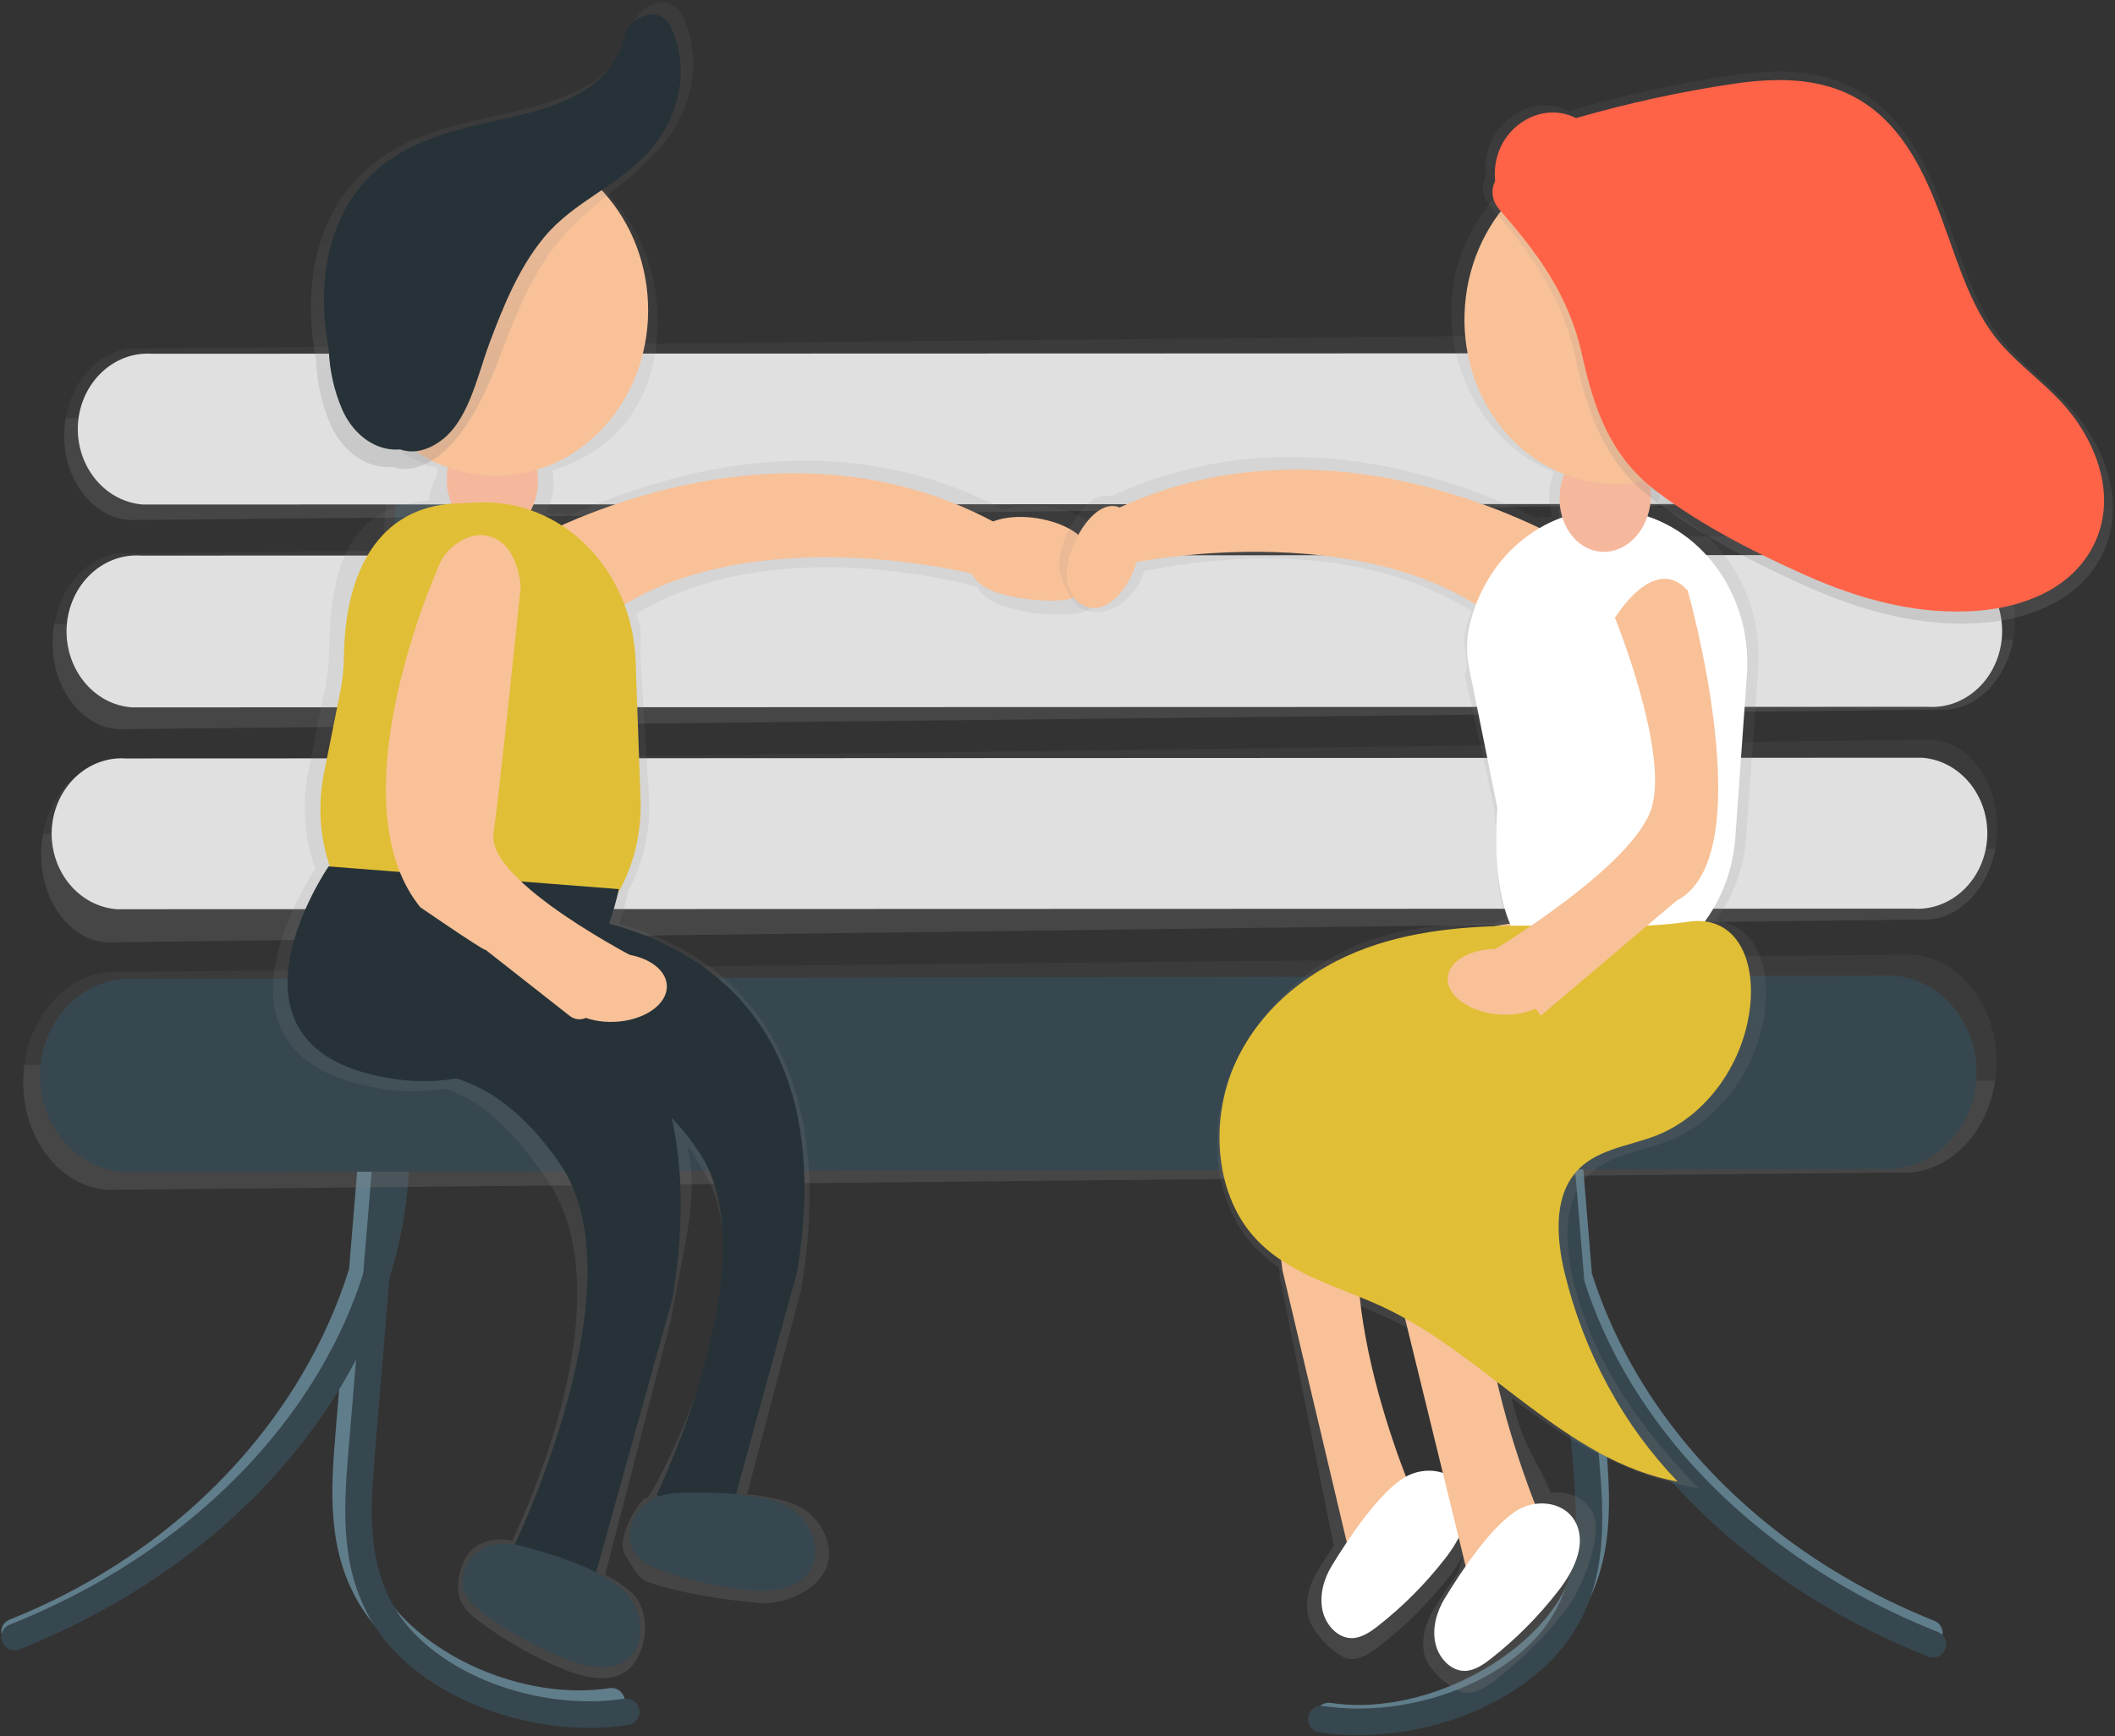 <?xml version="1.0" encoding="UTF-8"?>
<svg width="581px" height="477px" viewBox="0 0 581 477" version="1.1" xmlns="http://www.w3.org/2000/svg" xmlns:xlink="http://www.w3.org/1999/xlink">
    <rect x="0" y="0" width="581" height="477" fill="#333333" stroke="none"/>
    <!-- Generator: Sketch 57.1 (83088) - https://sketch.com -->
    <title>undraw_couple_a7s9</title>
    <desc>Created with Sketch.</desc>
    <defs>
        <linearGradient x1="0.111%" y1="50.415%" x2="100.395%" y2="49.621%" id="linearGradient-1">
            <stop stop-color="#808080" stop-opacity="0.25" offset="0%"></stop>
            <stop stop-color="#808080" stop-opacity="0.12" offset="54%"></stop>
            <stop stop-color="#808080" stop-opacity="0.1" offset="100%"></stop>
        </linearGradient>
        <linearGradient x1="0.72%" y1="50.221%" x2="100.985%" y2="49.512%" id="linearGradient-2">
            <stop stop-color="#808080" stop-opacity="0.25" offset="0%"></stop>
            <stop stop-color="#808080" stop-opacity="0.12" offset="54%"></stop>
            <stop stop-color="#808080" stop-opacity="0.1" offset="100%"></stop>
        </linearGradient>
        <linearGradient x1="49.881%" y1="50.426%" x2="49.953%" y2="49.573%" id="linearGradient-3">
            <stop stop-color="#808080" stop-opacity="0.25" offset="0%"></stop>
            <stop stop-color="#808080" stop-opacity="0.12" offset="54%"></stop>
            <stop stop-color="#808080" stop-opacity="0.1" offset="100%"></stop>
        </linearGradient>
        <linearGradient x1="49.608%" y1="50.441%" x2="49.679%" y2="49.546%" id="linearGradient-4">
            <stop stop-color="#808080" stop-opacity="0.25" offset="0%"></stop>
            <stop stop-color="#808080" stop-opacity="0.12" offset="54%"></stop>
            <stop stop-color="#808080" stop-opacity="0.1" offset="100%"></stop>
        </linearGradient>
        <linearGradient x1="50.008%" y1="50.483%" x2="50.08%" y2="49.529%" id="linearGradient-5">
            <stop stop-color="#808080" stop-opacity="0.25" offset="0%"></stop>
            <stop stop-color="#808080" stop-opacity="0.12" offset="54%"></stop>
            <stop stop-color="#808080" stop-opacity="0.1" offset="100%"></stop>
        </linearGradient>
        <linearGradient x1="49.794%" y1="50.674%" x2="49.886%" y2="49.331%" id="linearGradient-6">
            <stop stop-color="#808080" stop-opacity="0.25" offset="0%"></stop>
            <stop stop-color="#808080" stop-opacity="0.12" offset="54%"></stop>
            <stop stop-color="#808080" stop-opacity="0.1" offset="100%"></stop>
        </linearGradient>
        <linearGradient x1="49.996%" y1="100.003%" x2="49.996%" y2="0%" id="linearGradient-7">
            <stop stop-color="#808080" stop-opacity="0.25" offset="0%"></stop>
            <stop stop-color="#808080" stop-opacity="0.12" offset="54%"></stop>
            <stop stop-color="#808080" stop-opacity="0.1" offset="100%"></stop>
        </linearGradient>
        <linearGradient x1="49.997%" y1="100.029%" x2="49.997%" y2="0.023%" id="linearGradient-8">
            <stop stop-color="#808080" stop-opacity="0.25" offset="0%"></stop>
            <stop stop-color="#808080" stop-opacity="0.12" offset="54%"></stop>
            <stop stop-color="#808080" stop-opacity="0.1" offset="100%"></stop>
        </linearGradient>
        <linearGradient x1="50.001%" y1="100.005%" x2="50.001%" y2="-0.002%" id="linearGradient-9">
            <stop stop-color="#808080" stop-opacity="0.25" offset="0%"></stop>
            <stop stop-color="#808080" stop-opacity="0.12" offset="54%"></stop>
            <stop stop-color="#808080" stop-opacity="0.1" offset="100%"></stop>
        </linearGradient>
        <linearGradient x1="49.996%" y1="100.007%" x2="49.996%" y2="-0.001%" id="linearGradient-10">
            <stop stop-color="#808080" stop-opacity="0.25" offset="0%"></stop>
            <stop stop-color="#808080" stop-opacity="0.12" offset="54%"></stop>
            <stop stop-color="#808080" stop-opacity="0.1" offset="100%"></stop>
        </linearGradient>
    </defs>
    <g id="health-ed-app-" stroke="none" stroke-width="1" fill="none" fill-rule="evenodd">
        <g id="undraw_couple_a7s9" transform="translate(4, 0)">
            <path d="M526,448.612 C455.961,420.683 416.191,357.266 425.197,296 L433.52,396.647 C434.789,412.014 435.849,428.198 426.737,442.374 C415.066,460.487 386.296,475.208 361,471.394" id="64b6e542-fbbe-497b-902e-15010a41d72b" stroke="#607D8B" stroke-width="7.29" stroke-linecap="round"></path>
            <path d="M527,451.69 C456.807,423.815 414.319,362.068 423.338,301 L431.679,401.322 C432.952,416.639 434.013,432.771 424.881,446.902 C413.185,464.985 384.338,476.056 359,472.254" id="ffeed91e-fa36-4069-908b-8d6c36340b34" stroke="#37474F" stroke-width="7.29" stroke-linecap="round"></path>
            <g id="5fb8c45a-97ec-40ce-8de6-bc3f5f08518a" transform="translate(91, 96)" fill="url(#linearGradient-1)" fill-rule="nonzero">
                <path d="M-75.09,89.897 L112.668,88.74 C115.733,88.721 118.233,91.191 118.252,94.256 C118.252,94.28 118.252,94.304 118.252,94.328 L118.174,105.813 C118.154,108.85 115.696,111.307 112.658,111.325 L-75.099,112.483 C-78.164,112.502 -80.664,110.032 -80.683,106.967 C-80.684,106.943 -80.684,106.919 -80.683,106.895 L-80.605,95.41 C-80.585,92.373 -78.127,89.916 -75.09,89.897 Z" id="Rectangle" transform="translate(18.784, 100.611) rotate(-86.21) translate(-18.784, -100.611) "></path>
            </g>
            <g id="1e80289f-8a2f-4157-a8bf-c31717633f31" transform="translate(413, 97)" fill="url(#linearGradient-2)" fill-rule="nonzero">
                <path d="M-75.578,90.783 L112.179,89.612 C115.244,89.592 117.745,92.062 117.764,95.127 C117.764,95.151 117.764,95.175 117.764,95.2 L117.695,105.149 C117.674,108.186 115.217,110.642 112.18,110.661 L-75.577,111.832 C-78.642,111.851 -81.142,109.382 -81.161,106.317 C-81.162,106.292 -81.162,106.268 -81.161,106.244 L-81.093,96.294 C-81.072,93.258 -78.614,90.802 -75.578,90.783 Z" id="Rectangle" transform="translate(18.301, 100.722) rotate(-86.21) translate(-18.301, -100.722) "></path>
            </g>
            <path d="M0,448.289 C69.78,420.444 109.028,355.043 100.064,294 L91.776,394.292 C90.511,409.604 89.456,425.732 98.531,439.858 C110.155,457.907 138.807,471.147 164,467.346" id="73b40adb-2b61-4cdc-94e6-31fac3016121" stroke="#607D8B" stroke-width="7.29" stroke-linecap="round"></path>
            <path d="M105.993,102.169 L110.466,102.195 C113.507,102.213 115.967,104.674 115.983,107.715 L116.993,294.939 C117.009,298.004 114.538,300.502 111.473,300.519 C111.452,300.519 111.431,300.519 111.41,300.519 L106.937,300.493 C103.897,300.475 101.436,298.013 101.42,294.973 L100.411,107.749 C100.394,104.684 102.866,102.186 105.931,102.169 C105.952,102.169 105.972,102.169 105.993,102.169 Z" id="285fc5cb-aae6-4a2f-b311-1a33d70ca3cf" fill="#37474F" fill-rule="nonzero" transform="translate(108.702, 201.344) rotate(3.79) translate(-108.702, -201.344) "></path>
            <path d="M428.862,103.765 L433.335,103.791 C436.376,103.809 438.836,106.27 438.852,109.311 L439.862,296.534 C439.878,299.6 437.407,302.098 434.342,302.114 C434.321,302.114 434.3,302.114 434.279,302.114 L429.806,302.088 C426.766,302.07 424.305,299.609 424.289,296.568 L423.28,109.344 C423.263,106.279 425.735,103.781 428.8,103.765 C428.821,103.764 428.841,103.764 428.862,103.765 Z" id="1b948749-14dc-4321-9d45-99c62874af4f" fill="#37474F" fill-rule="nonzero" transform="translate(431.571, 202.939) rotate(3.79) translate(-431.571, -202.939) "></path>
            <path d="M0,449.685 C70.193,421.811 112.681,360.066 103.662,299 L95.321,399.326 C94.048,414.642 92.987,430.774 102.119,444.904 C113.815,462.958 142.648,474.057 168,470.255" id="920f3779-138b-4033-8b17-08b8e6be40d1" stroke="#37474F" stroke-width="7.29" stroke-linecap="round"></path>
            <g id="ae53b15a-0666-42c7-9774-0b75586f7fb1" transform="translate(13, 91)" fill="url(#linearGradient-3)" fill-rule="nonzero">
                <path d="M516.546,47.163 L18.557,51.858 C7.935,51.095 -0.105,39.862 0.69,26.926 L0.69,26.926 C1.485,13.955 10.819,3.968 21.441,4.73 L519.429,0.064 C530.052,0.826 538.092,12.06 537.297,24.996 L537.297,24.996 C536.502,37.974 527.168,47.961 516.546,47.163 Z" id="Path"></path>
            </g>
            <g id="f836891e-0226-4d83-80e6-73012d451be6" transform="translate(10, 146)" fill="url(#linearGradient-4)" fill-rule="nonzero">
                <path d="M518.636,48.943 L18.434,54.329 C7.765,53.557 -0.296,42.064 0.512,28.779 L0.512,28.779 C1.32,15.493 10.708,5.257 21.377,6.021 L521.58,0.636 C532.248,1.407 540.309,12.9 539.501,26.186 L539.501,26.186 C538.693,39.436 529.305,49.707 518.636,48.943 Z" id="Path"></path>
            </g>
            <g id="fbf5f82d-c22e-4678-ae3c-b7c3ab00a8a7" transform="translate(7, 203)" fill="url(#linearGradient-5)" fill-rule="nonzero">
                <path d="M516.763,49.582 L18.185,55.878 C7.557,55.11 -0.467,43.371 0.355,29.788 L0.355,29.788 C1.177,16.204 10.55,5.722 21.178,6.49 L519.755,0.201 C530.384,0.969 538.408,12.708 537.586,26.291 L537.586,26.291 C536.783,39.868 527.391,50.35 516.763,49.582 Z" id="Path"></path>
            </g>
            <g id="39937586-784e-4453-b9ad-14c761791dad" transform="translate(17, 97)" fill="#E0E0E0" fill-rule="nonzero">
                <path d="M511.035,41.438 L18.259,41.594 C7.725,40.803 -0.246,30.949 0.407,19.526 L0.407,19.526 C1.138,8.11 10.229,-0.53 20.768,0.178 L513.544,0.021 C524.078,0.813 532.049,10.667 531.396,22.089 L531.396,22.089 C530.665,33.506 521.574,42.146 511.035,41.438 L511.035,41.438 Z" id="Path"></path>
            </g>
            <g id="c03422b0-2e71-4490-8192-410f1daf55aa" transform="translate(14, 152)" fill="#E0E0E0" fill-rule="nonzero">
                <path d="M511.575,42.161 L18.189,42.319 C7.643,41.522 -0.338,31.602 0.316,20.102 L0.316,20.102 C1.047,8.609 10.15,-0.089 20.701,0.624 L514.087,0.466 C524.633,1.263 532.615,11.183 531.961,22.683 L531.961,22.683 C531.229,34.176 522.126,42.874 511.575,42.161 L511.575,42.161 Z" id="Path"></path>
            </g>
            <g id="6066eb19-8917-4d49-b655-e0d8fbaaf445" transform="translate(10, 208)" fill="#E0E0E0" fill-rule="nonzero">
                <path d="M511.483,41.608 L18.097,41.765 C7.551,40.973 -0.43,31.119 0.224,19.697 L0.224,19.697 C0.955,8.281 10.058,-0.359 20.609,0.349 L514.015,0.149 C524.561,0.941 532.542,10.795 531.888,22.217 L531.888,22.217 C531.178,33.66 522.056,42.328 511.483,41.608 L511.483,41.608 Z" id="Path"></path>
            </g>
            <g id="05504e63-1d91-4b63-a23e-d66ccf385b3d" transform="translate(2, 262)" fill="url(#linearGradient-6)" fill-rule="nonzero">
                <path d="M515.633,60.1 L23.528,64.857 C9.821,63.871 -0.572,49.593 0.434,33.129 L0.434,33.129 C1.44,16.664 13.47,4 27.176,4.986 L519.282,0.229 C532.988,1.214 543.381,15.493 542.375,31.957 L542.375,31.957 C541.376,48.421 529.34,61.086 515.633,60.1 Z" id="Path"></path>
            </g>
            <path d="M512.858,321.08 L29.899,322 C16.402,320.989 6.193,308.345 7.05,293.701 L7.05,293.701 C7.982,279.063 19.641,267.991 33.142,268.92 L516.101,268 C529.598,269.011 539.807,281.655 538.95,296.299 L538.95,296.299 C538.018,310.937 526.359,322.009 512.858,321.08 Z" id="b140f40c-a8b2-4956-ad2e-452fd03b260d" fill="#37474F" fill-rule="nonzero"></path>
            <path d="M296.922,144.777 C292.423,139.896 279.858,136.997 271.797,140.039 C222.49,113.899 173.862,132.087 151.982,141.85 C149.304,140.125 149.08,141.743 146.079,140.669 C147.499,137.947 148.185,134.846 148.058,131.722 C148.023,130.876 147.93,130.033 147.781,129.202 C166.725,123.354 177.411,108.151 176.606,85.847 C175.663,59.685 154.977,39.006 130.868,40.037 C106.759,41.068 85.354,55.498 86.284,81.66 C87.023,102.102 96.066,121.557 113.025,127.47 C112.781,128.78 116.178,127.592 116.231,128.994 C116.31,131.106 113.216,135.644 113.915,137.448 C92.418,138.901 86.765,154.934 86.442,178.126 C86.416,181.494 86.082,184.85 85.446,188.147 L80.697,211.947 C78.909,220.874 79.576,230.176 82.616,238.695 C81.06,241.007 48.316,290.575 100.208,298.95 C106.153,299.968 112.204,300.021 118.163,299.108 C126.884,301.606 135.439,308.348 146.118,323.831 C167.299,354.538 142.735,410.39 136.739,423.174 C133.144,422.516 129.318,422.938 126.29,425.093 C122.873,427.526 120.861,435.028 122.332,439.158 C123.348,441.985 125.703,443.939 128.012,445.657 C135.28,451.049 143.131,455.453 151.389,458.77 C157.457,461.204 165.175,462.671 169.641,457.596 C174.106,452.521 174.548,442.45 169.819,437.755 C167.529,435.656 164.975,433.923 162.233,432.608 L180.531,361.746 C184.08,340.916 188.071,328.87 184.799,314.941 C187.437,317.682 185.544,315.986 188.203,319.951 C208.756,350.422 175.426,409.102 175.426,409.102 L174.04,411.307 C172.061,412.123 173.315,411.163 171.903,412.917 C169.212,416.253 165.379,423.811 167.833,427.354 C169.509,429.781 171.092,433.524 173.77,434.512 C182.094,437.59 195.458,439.523 204.225,440.339 C210.669,440.919 219.64,437.533 222.694,431.349 C225.748,425.164 221.731,417.24 216.012,414.091 C212.338,412.072 206.863,411.006 201.224,410.476 L216.157,353.929 C227.892,282.895 190.874,260.376 166.072,253.856 C168.051,248.065 168.42,244.944 168.42,244.944 L168.42,244.944 C172.657,237.278 174.698,228.419 174.284,219.491 L171.936,180.037 C171.732,174.382 172.655,173.538 170.762,168.584 C208.15,146.295 257.78,159.587 264.429,161.147 C266.111,164.447 270.095,166.265 273.664,167.16 C278.255,168.3 282.951,168.865 287.661,168.842 C291.981,168.842 297.014,167.804 298.987,163.638 C300.959,159.473 299.937,148.049 296.922,144.777 Z" id="Path" fill="url(#linearGradient-7)" fill-rule="nonzero"></path>
            <ellipse id="af98023a-ba84-4608-aef0-20973dc13f22" fill="#F5B89C" fill-rule="nonzero" transform="translate(131.256, 131.935) rotate(-2.24) translate(-131.256, -131.935) " cx="131.256" cy="131.935" rx="12.519" ry="15.068"></ellipse>
            <ellipse id="b4eed79b-84f5-48c3-8b43-45013965af24" fill="#F8C198" fill-rule="nonzero" transform="translate(131.954, 84.9) rotate(-2.24) translate(-131.954, -84.9) " cx="131.954" cy="84.9" rx="42.086" ry="45.819"></ellipse>
            <path d="M140,149.45 C140,149.45 207.373,109.659 270,143.905 L263.48,157.684 C263.48,157.684 202.785,142.21 164.502,168 L140,149.45 Z" id="6c542327-4a8e-4472-a7f9-ed6ecee6a014" fill="#F8C198" fill-rule="nonzero"></path>
            <path d="M132.22,266.7 L125.783,266.979 C125.15,267.007 124.522,267.007 123.897,266.979 C98.197,266.8 79.51,240.11 84.944,212.684 L89.528,189.723 C90.139,186.541 90.459,183.301 90.484,180.05 C90.798,157.332 99.86,139.215 121.193,138.308 L127.63,138.029 C150.458,137.143 169.656,156.541 170.596,181.443 L171.972,219.771 C172.81,244.681 155.047,265.652 132.22,266.7 Z" id="0ebf70c8-58f4-47d0-8dd9-012484bb2b5b" fill="#E0BE36" fill-rule="nonzero"></path>
            <path d="M146,251 C146,251 231.019,252.321 214.988,349.289 L192.804,430 L176.423,410.522 C176.423,410.522 207.854,345.91 188.042,316.49 C168.23,287.07 147.601,295.284 147.601,295.284 L146,251 Z" id="6d92686d-3b67-484c-b7ef-b32c7ed24186" fill="#263238" fill-rule="nonzero"></path>
            <path d="M102,246 C102,246 199.085,247.386 180.678,356.857 L155.262,448 L136.581,426.031 C136.581,426.031 172.539,353.067 149.945,319.883 C127.351,286.7 103.783,295.997 103.783,295.997 L102,246 Z" id="ccb820de-2904-4fa6-ba82-eb5ab7edc6f5" fill="#263238" fill-rule="nonzero"></path>
            <path d="M166,244.244 L86.268,238 C86.268,238 51.908,287.947 103.188,296.22 C154.468,304.493 166,244.244 166,244.244 Z" id="66820212-e288-4676-a68b-c89a617cd91c" fill="#263238" fill-rule="nonzero"></path>
            <g id="7a4f96e6-2723-4eb9-be60-4d9d5ff4e2f3" transform="translate(81, 0)" fill="url(#linearGradient-8)" fill-rule="nonzero">
                <path d="M102.636,4.45 C99.633,-2.157 90.475,0.731 89.02,6.98 C85.689,21.314 71.487,26.818 59.656,29.813 C45.982,33.275 31.754,34.938 19.653,43.365 C1.705,55.871 -2.107,78.131 1.83,99.015 C2.049,105.113 3.392,111.102 5.781,116.623 C9.237,124.313 15.999,128.857 22.813,128.248 C25.934,129.294 29.515,128.964 33.485,126.592 C42.841,120.973 48.865,107.156 52.612,97.166 C56.746,86.158 61.342,74.906 68.755,66.005 C77.551,55.441 87.104,50.998 96.164,40.757 C104.96,30.867 108.35,17.049 102.636,4.45 Z" id="Path"></path>
            </g>
            <path d="M180.37,7.524 C177.566,1.336 169.03,4.043 167.674,9.894 C164.562,23.316 151.296,28.479 140.283,31.28 C127.535,34.524 114.256,36.078 102.942,43.971 C86.203,55.68 82.633,76.536 86.321,96.102 C86.535,101.809 87.796,107.411 90.029,112.574 C93.252,119.779 99.561,124.033 105.916,123.46 C108.825,124.441 112.166,124.176 115.867,121.906 C124.593,116.642 126.932,103.701 130.43,94.34 C134.289,84.027 138.574,73.492 145.498,65.155 C153.707,55.258 165.886,51.104 174.323,41.521 C182.545,32.239 185.703,19.291 180.37,7.524 Z" id="d00fa5cc-a731-4142-8ea9-b3c3212fb43d" fill="#263238" fill-rule="nonzero"></path>
            <path d="M116.809,154.799 C108.245,174.496 91.354,224.383 111.46,249.232 C150.175,275.706 114.352,249.11 114.352,249.11 L152.487,279.055 C154.312,280.485 156.816,280.272 158.416,278.551 L172,263.913 C172,263.913 129.708,242.391 131.572,229.046 C133.436,215.702 139.036,161.267 139.036,161.267 C139.036,161.267 138.462,147.383 128.179,147.002 C123.812,146.895 118.68,150.488 116.809,154.799 Z" id="408e7116-a9b1-46e2-8d7c-02731267a18a" fill="#F8C198" fill-rule="nonzero"></path>
            <path d="M293.168,147.821 C296.081,151.004 298.164,155.957 296.279,159.96 C294.394,163.963 289.517,164.999 285.345,164.999 C280.796,165.022 276.26,164.473 271.827,163.365 C267.628,162.314 262.856,159.945 262.177,155.302 C259.581,137.598 286.248,140.262 293.168,147.821 Z" id="95055e69-9cf8-4727-b6e6-604bf17a6c9e" fill="#F8C198" fill-rule="nonzero"></path>
            <path d="M182.006,410.122 C178.043,410.272 173.98,411.732 171.378,414.961 C168.775,418.189 168.075,423.372 170.46,426.794 C172.085,429.135 174.747,430.302 177.31,431.247 C185.379,434.214 193.753,436.096 202.245,436.852 C208.488,437.411 216.031,436.602 218.984,430.624 C221.936,424.647 218.052,416.987 212.517,413.944 C205.139,409.885 190.243,409.785 182.006,410.122 Z" id="22e5ffa6-22c1-4fd4-9053-15aaed74771d" fill="#37474F" fill-rule="nonzero"></path>
            <path d="M138.83,424.561 C134.964,423.563 130.653,423.79 127.332,426.11 C124.011,428.43 122.019,433.184 123.493,437.11 C124.483,439.805 126.774,441.679 129.019,443.313 C136.091,448.474 143.732,452.691 151.768,455.869 C157.673,458.196 165.185,459.597 169.536,454.744 C173.886,449.892 172.033,441.495 167.424,437.01 C161.32,431.012 146.88,426.633 138.83,424.561 Z" id="1f797064-6c59-47bc-afa1-2a232eef37bf" fill="#37474F" fill-rule="nonzero"></path>
            <ellipse id="757ebdc3-d91a-4c9c-a19f-b15bec03743a" fill="#F8C198" fill-rule="nonzero" transform="translate(164.384, 271.334) rotate(-2.24) translate(-164.384, -271.334) " cx="164.384" cy="271.334" rx="14.807" ry="9.384"></ellipse>
            <path d="M485.871,86.691 C486.758,74.244 483.057,61.924 475.584,52.441 C468.11,42.959 457.475,37.091 446.019,36.127 C422.164,34.123 396.609,56.048 394.791,81.938 C393.302,102.871 404.75,122.345 422.856,129.681 C421.289,133.524 421.103,137.865 422.335,141.849 C420.082,142.658 420.254,141.133 418.185,142.35 C396.306,131.749 349.669,113.855 301.339,136.295 C294.178,134.398 286.687,148.048 287.01,155.513 C287.148,158.67 290.199,165.535 292.768,167.002 C299.356,170.831 308.046,164.812 310.338,156.823 C320.517,154.991 365.533,145.886 400.213,167.925 C399.501,169.819 398.915,171.766 398.46,173.752 C397.584,177.588 399.923,181.625 398.361,185.469 L406.333,221.216 C407.815,233.255 406.168,243.362 409.904,252.281 C408.942,252.402 407.453,253.383 406.392,253.555 C393.743,253.956 383.216,254.321 371.252,258.644 C355.617,264.484 342.645,276.628 335.017,292.565 C327.691,308.212 328.712,328.97 339.873,341.668 C342.095,344.16 344.594,346.343 347.311,348.168 C347.429,349.256 347.548,350.315 347.693,351.46 L362.391,424.649 C360.704,427.133 359.195,429.488 357.983,431.457 C355.73,435.114 354.413,439.674 355.348,443.961 C356.284,448.249 363.313,455.865 367.338,455.757 C370.112,455.7 372.609,453.989 374.855,452.243 C381.973,446.743 388.443,440.315 394.119,433.103 C395.644,431.192 396.986,429.118 398.124,426.911 L396.49,432.065 C393.908,435.644 391.609,439.223 389.902,442.007 C387.649,445.665 386.332,450.224 387.267,454.512 C388.203,458.8 395.258,465.084 399.31,464.999 C402.084,464.941 404.581,463.23 406.827,461.484 C413.945,455.984 420.414,449.556 426.091,442.344 C430.261,437.047 436.5,422.108 433.68,415.86 C431.638,411.329 426.697,409.503 421.98,410.083 C418.771,401.701 414.39,397.915 411.261,384.021 C427.467,396.369 443.384,405.495 462.648,408.859 C447.258,393.033 433.746,374.609 428.337,352.312 C426.012,342.749 425.116,331.397 431.216,324.053 C436.855,317.267 446.211,316.537 454.143,313.488 C468.636,307.912 479.579,292.673 481.015,276.023 C482.05,264.027 477.445,253.727 467.286,253.018 C472.165,246.331 475.095,238.213 475.699,229.705 L478.993,183.644 C480.36,163.576 468.826,145.129 451.152,139.115 C452.199,135.89 452.319,132.395 451.494,129.094 C470.353,124.831 484.359,107.555 485.871,86.691 Z M393.809,409.167 C390.148,407.873 386.165,408.205 382.728,410.09 L382.629,410.155 C378.749,400.134 371.429,379.218 369.381,358.668 C371.91,359.685 374.427,360.722 376.878,361.868 C378.96,362.841 381.009,363.908 383.038,365.031 L393.809,409.167 Z" id="Shape" fill="url(#linearGradient-9)" fill-rule="nonzero"></path>
            <path d="M431,151.554 C431,151.554 364.926,109.134 301,140.646 L307.047,154.634 C307.047,154.634 368.371,141.737 405.851,169 L431,151.554 Z" id="ca7c05dc-f404-4e8d-be4c-1e094d83bdb3" fill="#F8C198" fill-rule="nonzero"></path>
            <path d="M421,253.004 C421,253.004 335.618,250.791 348.281,348.935 L367.7,431 L384.836,412.104 C384.836,412.104 355.566,345.853 376.493,317.1 C397.42,288.346 417.831,297.492 417.831,297.492 L421,253.004 Z" id="12ac308f-d213-4b28-bd2d-66bb7ba00bd3" fill="#F8C198" fill-rule="nonzero"></path>
            <path d="M289.01,158.212 C289.141,161.336 290.54,164.518 293.028,165.989 C302.751,171.728 312.724,151.519 307.616,143.297 C299.771,130.64 288.622,149.087 289.01,158.212 Z" id="34d073ed-93e0-40d2-bf9d-1e0ec7d9c259" fill="#F8C198" fill-rule="nonzero"></path>
            <path d="M361.825,430.161 C359.668,433.729 358.406,438.132 359.28,442.292 C360.154,446.452 363.56,450.077 367.439,449.999 C370.087,449.942 372.47,448.286 374.632,446.588 C381.44,441.257 387.629,435.027 393.06,428.035 C397.049,422.89 400.779,415.812 398.085,409.732 C395.391,403.652 387.544,402.596 382.143,405.679 C374.93,409.775 366.318,422.769 361.825,430.161 Z" id="77e53b18-8135-4b7c-bf2d-9edc79e31a86" fill="#FFFFFF" fill-rule="nonzero"></path>
            <path d="M463,245.006 C463,245.006 364.735,242.329 379.514,352.15 L401.998,444 L421.67,422.902 C421.67,422.902 387.879,348.729 411.904,316.602 C435.928,284.475 459.442,294.738 459.442,294.738 L463,245.006 Z" id="a69cafd2-284f-43ab-88bc-2406ede4d0f3" fill="#F8C198" fill-rule="nonzero"></path>
            <path d="M431.103,268.883 L431.103,268.883 C452.409,270.593 470.988,253.3 472.691,230.174 L475.893,185.278 C477.467,162.141 461.542,141.966 440.246,140.117 L440.246,140.117 C421.387,138.597 404.256,152.033 399.655,171.952 C398.816,175.7 398.782,179.607 399.556,183.371 L407.333,221.937 C405.728,244.991 409.861,267.091 431.103,268.883 Z" id="7b46ea1d-b94b-4df1-9c01-ec19cbf90a19" fill="#FFFFFF" fill-rule="nonzero"></path>
            <ellipse id="151ca525-7bbb-4991-bd6d-1177d2357218" fill="#F5B89C" fill-rule="nonzero" transform="translate(436.959, 136.545) rotate(-85.57) translate(-436.959, -136.545) " cx="436.959" cy="136.545" rx="15.062" ry="12.524"></ellipse>
            <path d="M417.695,254.27 C402.051,254.206 386.158,255.03 371.314,260.435 C356.47,265.841 342.621,276.357 335.53,291.612 C328.439,306.867 329.429,327.105 340.229,339.478 C349.536,350.138 363.672,353.285 376.052,359.106 C404.404,372.432 426.405,401.638 456.873,407 C441.902,391.449 431.167,371.661 425.861,349.837 C423.613,340.517 422.741,329.449 428.646,322.294 C434.105,315.678 443.163,314.968 450.844,311.993 C464.888,306.559 475.473,291.698 476.862,275.475 C477.983,262.4 472.274,251.388 459.875,253.195 C445.902,255.238 431.779,254.328 417.695,254.27 Z" id="a5a77078-24df-4f4d-8a14-08c4c7dce91f" fill="#E0BE36" fill-rule="nonzero"></path>
            <path d="M459.631,162.253 C459.631,162.253 480.388,235.319 456.522,247.446 L419.282,279 L406,261.173 C406,261.173 445.496,237.517 449.842,221.506 C454.187,205.494 439.642,169.732 439.642,169.732 C439.642,169.732 450.344,151.848 459.631,162.253 Z" id="19d16f3e-009b-494e-97c8-cb0e9a426660" fill="#F8C198" fill-rule="nonzero"></path>
            <ellipse id="8c292999-a151-4648-b572-b2157f0a066c" fill="#F8C198" fill-rule="nonzero" transform="translate(408.395, 269.703) rotate(-85.426) translate(-408.395, -269.703) " cx="408.395" cy="269.703" rx="8.988" ry="14.748"></ellipse>
            <path d="M392.825,439.161 C390.668,442.729 389.406,447.132 390.28,451.292 C391.154,455.452 394.56,459.077 398.439,458.999 C401.087,458.942 403.47,457.286 405.632,455.588 C412.44,450.257 418.629,444.027 424.06,437.035 C428.049,431.89 431.779,424.812 429.085,418.732 C426.391,412.652 418.544,411.596 413.143,414.679 C405.93,418.768 397.318,431.769 392.825,439.161 Z" id="1eb018fb-882d-4f3a-a894-42ca86384b42" fill="#FFFFFF" fill-rule="nonzero"></path>
            <ellipse id="2fa24866-a44f-4a1f-8078-b896818e272e" fill="#F8C198" fill-rule="nonzero" transform="translate(440.419, 87.169) rotate(-85.57) translate(-440.419, -87.169) " cx="440.419" cy="87.169" rx="45.803" ry="42.104"></ellipse>
            <g id="51f5ebe0-1999-43c0-a732-f2d97e0dabf6" transform="translate(403, 19)" fill="url(#linearGradient-10)" fill-rule="nonzero">
                <path d="M161.006,92.159 C155.865,86.664 149.844,82.189 144.834,76.593 C139.666,70.847 136.298,63.98 133.442,56.61 C127.874,42.201 124.046,26.585 114.098,14.804 C101.826,0.266 85.51,-0.819 68.536,1.702 C53.53,3.963 38.664,7.233 24.025,11.493 C23.611,11.306 23.211,11.112 22.791,10.933 C14.57,7.549 4.898,12.685 1.957,21.643 C1.145,24.129 0.865,26.785 1.136,29.408 C-0.026,31.85 0.026,34.874 2.324,37.532 C13.237,50.152 22.022,62.019 25.772,79.194 C29.258,95.19 34.032,108.199 46.783,117.982 C59.534,127.766 74.623,135.488 88.95,141.938 C104.446,148.913 121.058,153.431 137.906,152.073 C150.238,151.061 163.98,146.111 170.376,133.591 C177.697,119.204 170.901,102.725 161.006,92.159 Z" id="Path"></path>
            </g>
            <path d="M561.918,110.099 C556.929,104.817 551.111,100.506 546.22,95.11 C541.205,89.585 537.927,82.975 535.163,75.88 C529.759,62.039 526.041,46.999 516.385,35.629 C504.472,21.638 488.63,20.596 472.156,23.023 C457.588,25.198 443.158,28.345 428.947,32.445 C428.545,32.267 428.157,32.074 427.749,31.91 C419.765,28.655 410.379,33.594 407.523,42.21 C406.735,44.603 406.463,47.159 406.727,49.683 C405.594,52.039 405.647,54.944 407.878,57.535 C418.475,69.67 427.005,81.091 430.645,97.644 C434.028,113.04 438.661,125.56 451.048,134.961 C463.435,144.362 478.073,151.807 491.98,158.01 C507.019,164.72 523.145,169.095 539.5,167.76 C551.466,166.782 564.814,162.05 571.021,149.972 C578.116,136.125 571.521,120.271 561.918,110.099 Z" id="f5bb29f6-add4-4074-96f2-ee2c4929409b" fill="#FF6347" fill-rule="nonzero"></path>
        </g>
    </g>
</svg>